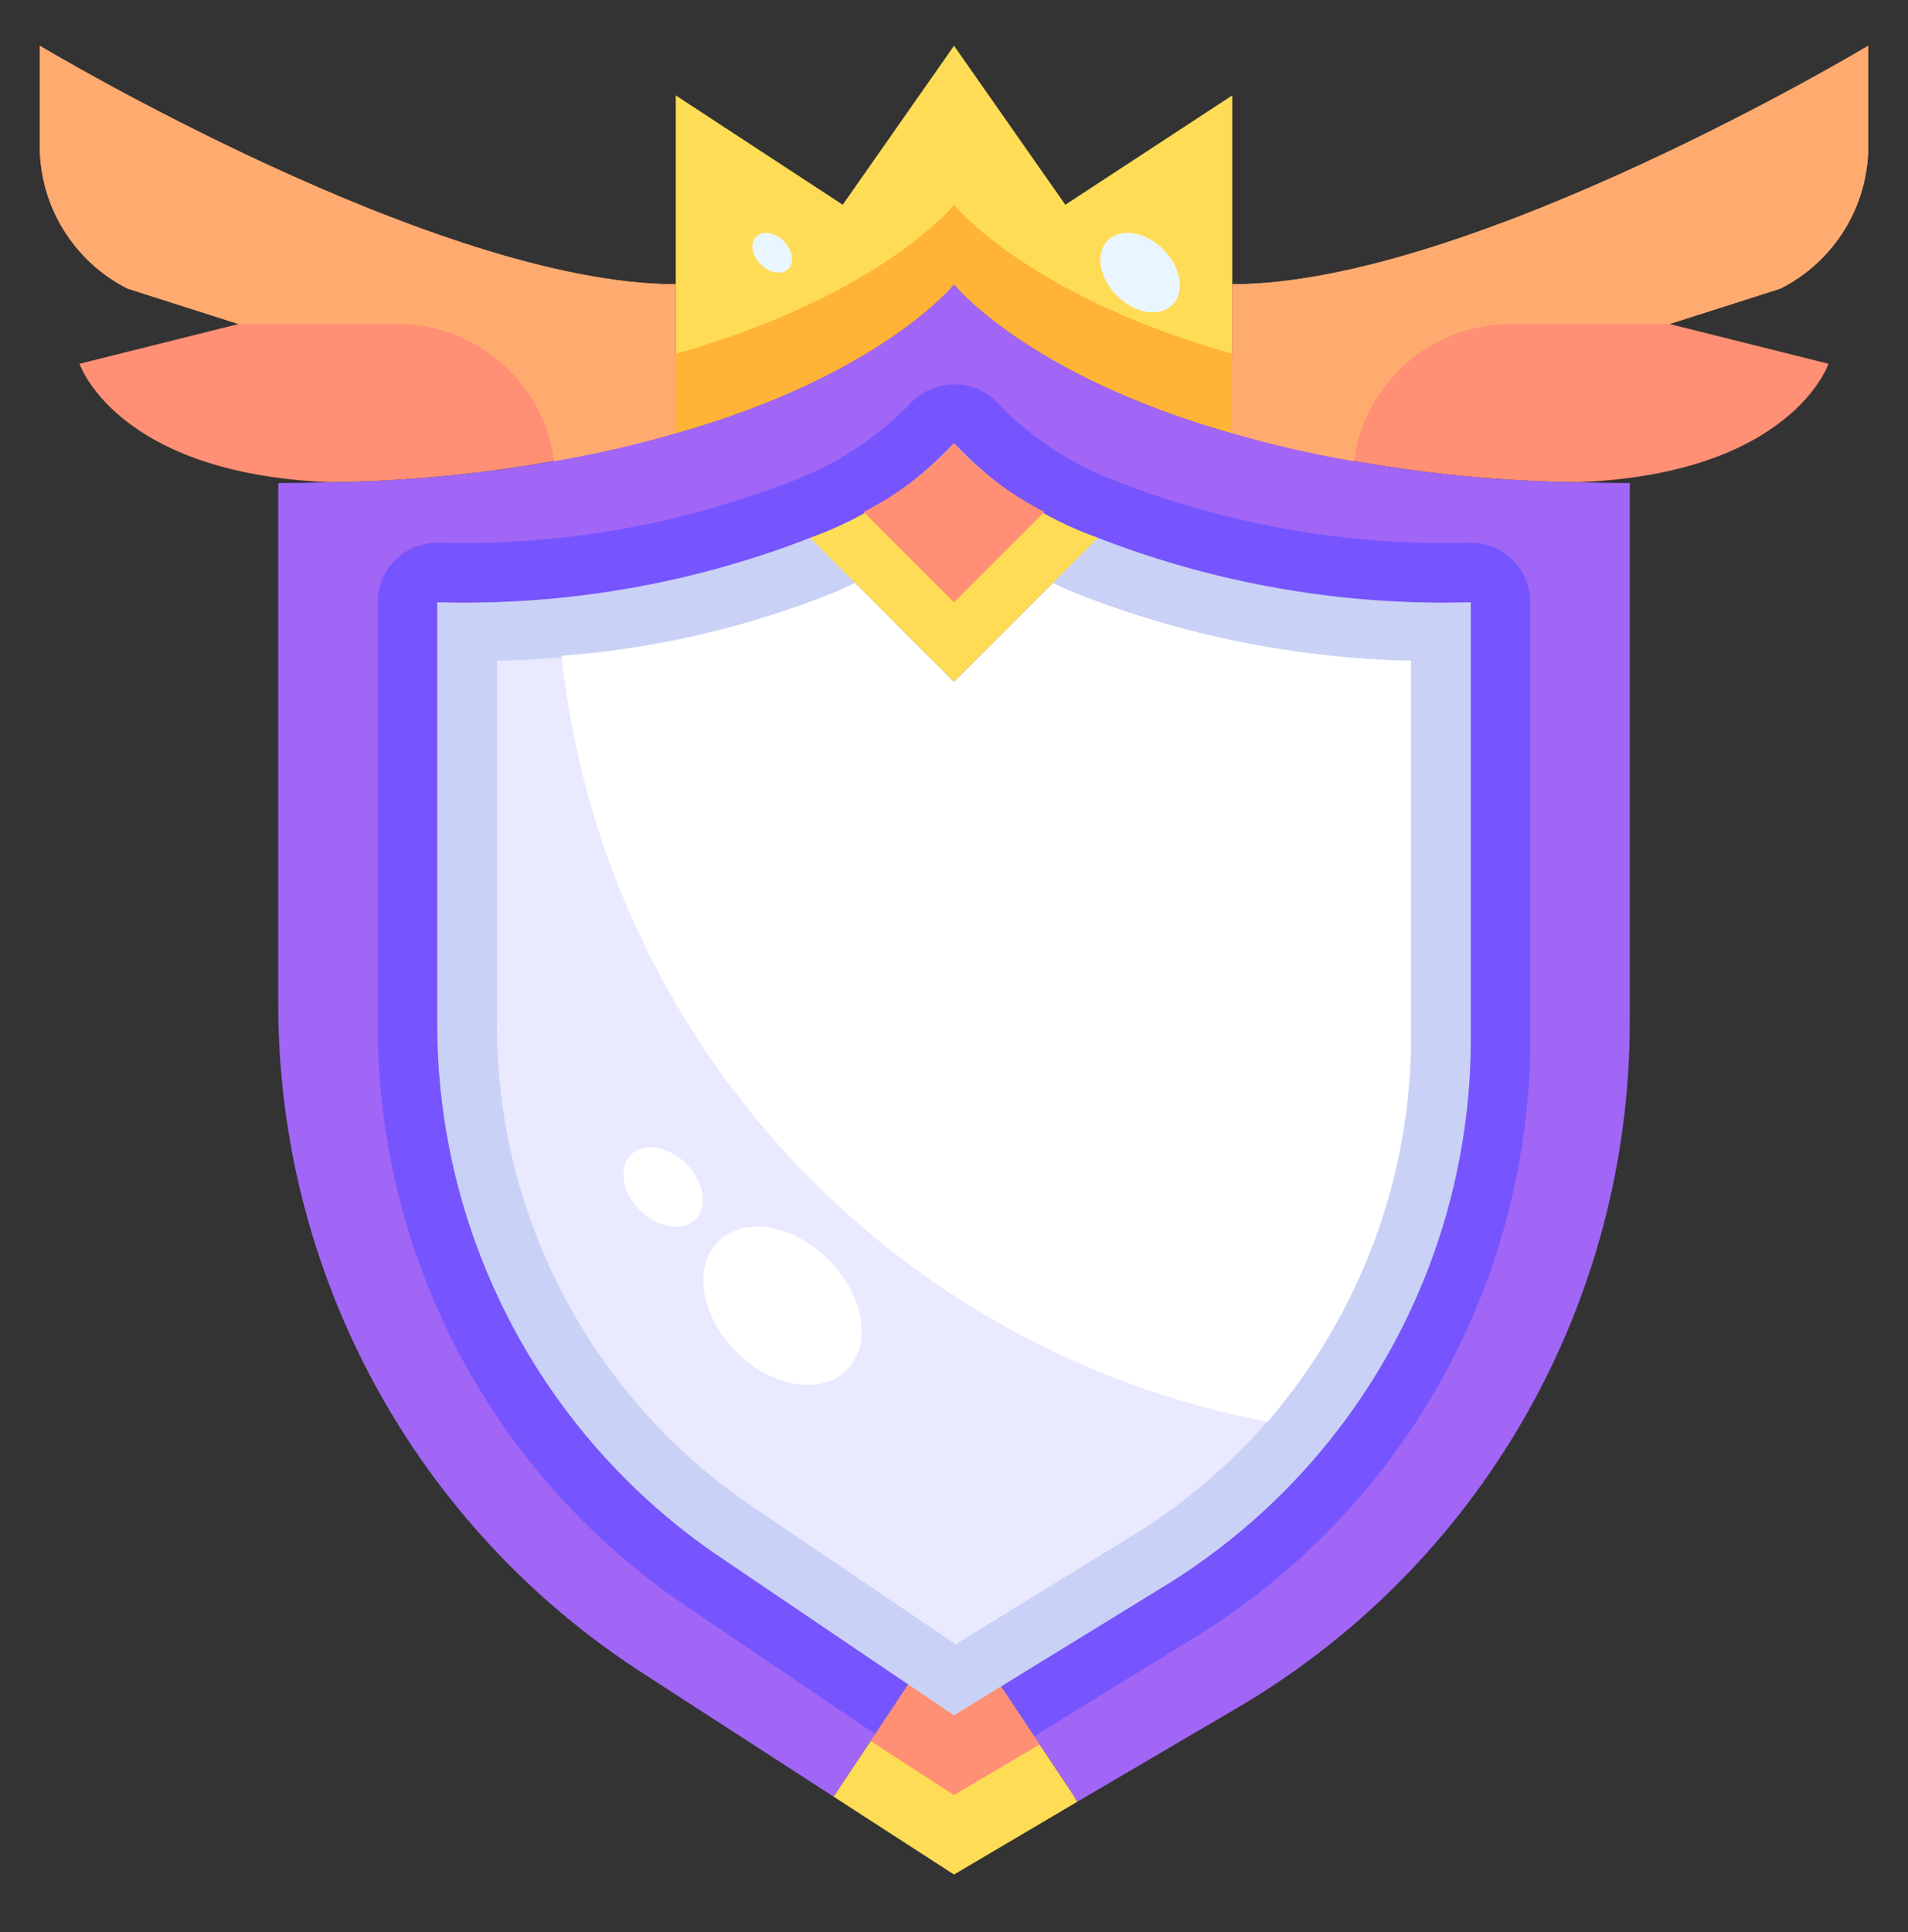 <svg width="80" height="81" viewBox="0 0 80 81" fill="none" xmlns="http://www.w3.org/2000/svg">
<rect x="0" y="0" width="80" height="81" fill="#333333" stroke="none"/>
<path d="M28.334 11.916V18.166C23.614 19.47 18.746 20.159 13.85 20.216C4.867 19.866 3.334 15.25 3.334 15.25L10 13.583L5.35 12.1C4.245 11.543 3.316 10.69 2.666 9.637C2.016 8.584 1.67 7.371 1.667 6.133V1.917C1.667 1.917 18.334 11.916 28.334 11.916Z" fill="#FF8F75"/>
<path d="M76.667 15.25C76.667 15.25 75.134 19.866 66.15 20.216C61.254 20.159 56.386 19.47 51.667 18.166V11.916C61.667 11.916 78.334 1.917 78.334 1.917V6.133C78.331 7.371 77.985 8.584 77.335 9.637C76.685 10.69 75.755 11.543 74.65 12.1L70 13.583L76.667 15.25Z" fill="#FF8F75"/>
<path d="M51.667 11.916V18.166C43.034 15.716 40.001 11.916 40.001 11.916C40.001 11.916 36.967 15.716 28.334 18.166V4L35.334 8.583L40.001 1.917L44.667 8.583L51.667 4V11.916Z" fill="#FFDC56"/>
<path d="M41.967 70.7L40 71.916L38.084 70.617L29.984 65.133C26.366 62.633 23.413 59.287 21.383 55.386C19.352 51.485 18.306 47.147 18.334 42.75V25.25C23.673 25.402 28.988 24.484 33.967 22.55L40 28.583L46.034 22.55C51.012 24.484 56.328 25.402 61.667 25.25V43.333C61.702 47.917 60.567 52.434 58.367 56.456C56.168 60.478 52.978 63.872 49.1 66.317L41.967 70.7Z" fill="#E9E9FF"/>
<path d="M66.15 20.216C66.867 20.233 67.584 20.25 68.334 20.25V42.85C68.335 48.656 66.82 54.361 63.937 59.401C61.055 64.441 56.906 68.641 51.9 71.583L45.167 75.533L45 75.25L41.967 70.7L49.1 66.317C52.979 63.873 56.169 60.478 58.368 56.456C60.567 52.434 61.703 47.917 61.667 43.333V25.25C56.328 25.402 51.013 24.484 46.034 22.55C43.734 21.73 41.665 20.369 40 18.583C38.336 20.369 36.267 21.73 33.967 22.55C28.988 24.484 23.673 25.402 18.334 25.25V42.75C18.306 47.147 19.353 51.485 21.383 55.386C23.413 59.287 26.366 62.633 29.984 65.133L38.084 70.617L35 75.25L34.95 75.317L26.884 70.1C22.214 67.075 18.375 62.931 15.717 58.043C13.06 53.155 11.667 47.68 11.667 42.117V20.25C12.417 20.25 13.134 20.233 13.85 20.216C18.746 20.159 23.614 19.47 28.334 18.166C36.967 15.716 40 11.916 40 11.916C40 11.916 43.034 15.716 51.667 18.166C56.386 19.47 61.254 20.159 66.15 20.216Z" fill="#A166F5"/>
<path d="M40.001 11.916C40.001 11.916 43.034 15.716 51.667 18.166V14.833C43.034 12.383 40.001 8.583 40.001 8.583C40.001 8.583 36.967 12.383 28.334 14.833V18.166C36.967 15.716 40.001 11.916 40.001 11.916Z" fill="#FFB337"/>
<path d="M61.667 22.75C56.661 22.892 51.677 22.042 47.001 20.25C45.119 19.567 43.409 18.482 41.989 17.072C41.756 16.775 41.46 16.534 41.121 16.367C40.783 16.2 40.411 16.112 40.034 16.108C39.655 16.111 39.281 16.196 38.938 16.357C38.595 16.518 38.291 16.751 38.046 17.04C36.621 18.469 34.899 19.566 33.001 20.25C28.324 22.042 23.34 22.891 18.334 22.75C17.671 22.75 17.035 23.014 16.566 23.482C16.097 23.951 15.834 24.587 15.834 25.25V42.75C15.795 47.558 16.938 52.302 19.16 56.566C21.383 60.829 24.618 64.482 28.582 67.203L38.597 73.985C38.997 74.256 39.466 74.406 39.949 74.416C40.432 74.426 40.907 74.296 41.317 74.042L50.409 68.447C54.644 65.771 58.129 62.062 60.536 57.669C62.942 53.276 64.192 48.343 64.167 43.333V25.25C64.167 24.587 63.904 23.951 63.435 23.482C62.966 23.014 62.33 22.75 61.667 22.75ZM61.667 43.333C61.703 47.917 60.567 52.434 58.368 56.457C56.169 60.479 52.979 63.873 49.101 66.317L41.967 70.7L40.001 71.917L38.084 70.617L29.984 65.133C26.366 62.633 23.414 59.287 21.383 55.386C19.353 51.486 18.306 47.148 18.334 42.75V25.25C23.673 25.402 28.988 24.484 33.967 22.55C36.267 21.73 38.336 20.369 40.001 18.583C41.665 20.369 43.734 21.73 46.034 22.55C51.013 24.484 56.328 25.402 61.667 25.25V43.333Z" fill="#7655FF"/>
<path d="M40 18.583C38.336 20.369 36.267 21.729 33.967 22.55C28.988 24.483 23.673 25.401 18.334 25.25V42.75C18.306 47.147 19.352 51.485 21.383 55.386C23.413 59.287 26.366 62.633 29.984 65.133L38.084 70.616L40 71.916L41.967 70.7L49.1 66.316C52.978 63.872 56.168 60.478 58.367 56.456C60.567 52.434 61.702 47.917 61.667 43.333V25.25C56.328 25.401 51.012 24.483 46.034 22.55C43.734 21.729 41.665 20.369 40 18.583ZM59.167 43.333C59.195 47.488 58.165 51.582 56.175 55.23C54.185 58.877 51.3 61.959 47.792 64.185L40.659 68.568L40.07 68.933L31.394 63.058C28.106 60.795 25.424 57.761 23.583 54.22C21.741 50.679 20.797 46.74 20.834 42.75V27.7C25.663 27.601 30.436 26.641 34.929 24.866C36.738 24.131 38.443 23.161 40 21.983C41.554 23.157 43.256 24.122 45.062 24.853C49.557 26.634 54.333 27.598 59.167 27.7V43.333Z" fill="#C9D1F6"/>
<path d="M45.167 75.533L40 78.583L34.95 75.317L35 75.25L38.084 70.617L40 71.917L41.967 70.7L45 75.25L45.167 75.533Z" fill="#FFDC56"/>
<path d="M46.033 22.55L40 28.583L33.967 22.55C36.266 21.729 38.336 20.369 40 18.583C41.665 20.369 43.734 21.729 46.033 22.55Z" fill="#FFDC56"/>
<path d="M43.79 21.46C42.363 20.738 41.078 19.764 40 18.583C38.921 19.764 37.637 20.738 36.21 21.46L40 25.25L43.79 21.46Z" fill="#FF8F75"/>
<path d="M35.854 24.436C35.549 24.576 35.26 24.72 34.929 24.858C31.289 26.31 27.449 27.198 23.542 27.49C24.378 35.311 27.708 42.656 33.04 48.439C38.372 54.222 45.423 58.136 53.15 59.603C57.038 55.075 59.173 49.302 59.167 43.333V27.7C54.333 27.598 49.557 26.634 45.062 24.853C44.729 24.716 44.449 24.575 44.147 24.436L40 28.583L35.854 24.436Z" fill="white"/>
<path d="M43.588 73.132L41.967 70.7L40 71.917L38.083 70.617L36.505 72.988L40 75.25L43.588 73.132Z" fill="#FF8F75"/>
<path d="M78.334 6.133V1.917C78.334 1.917 61.667 11.916 51.667 11.916V18.166C53.342 18.649 55.042 19.039 56.76 19.333C56.977 17.742 57.761 16.284 58.97 15.227C60.178 14.17 61.728 13.586 63.334 13.583H70L74.65 12.1C75.755 11.543 76.685 10.69 77.335 9.637C77.985 8.584 78.331 7.371 78.334 6.133Z" fill="#FFAB6F"/>
<path d="M1.667 6.133V1.917C1.667 1.917 18.334 11.916 28.334 11.916V18.166C26.659 18.649 24.958 19.039 23.24 19.333C23.024 17.742 22.239 16.284 21.031 15.227C19.823 14.17 18.272 13.586 16.667 13.583H10L5.35 12.1C4.245 11.543 3.316 10.69 2.666 9.637C2.016 8.584 1.67 7.371 1.667 6.133Z" fill="#FFAB6F"/>
<path d="M49.157 12.781C49.694 12.244 49.523 11.203 48.776 10.456C48.028 9.709 46.987 9.539 46.45 10.076C45.914 10.613 46.084 11.654 46.832 12.401C47.579 13.148 48.62 13.318 49.157 12.781Z" fill="#EAF6FF"/>
<path d="M29.157 51.115C29.694 50.578 29.523 49.536 28.776 48.79C28.028 48.043 26.987 47.873 26.45 48.41C25.914 48.947 26.084 49.988 26.832 50.735C27.579 51.482 28.62 51.652 29.157 51.115Z" fill="white"/>
<path d="M33.055 11.273C33.324 11.004 33.238 10.484 32.865 10.11C32.491 9.737 31.97 9.652 31.701 9.921C31.433 10.19 31.518 10.71 31.892 11.084C32.265 11.457 32.786 11.542 33.055 11.273Z" fill="#EAF6FF"/>
<path d="M35.503 57.433C36.572 56.364 36.231 54.292 34.743 52.804C33.254 51.317 31.181 50.978 30.113 52.047C29.045 53.116 29.385 55.189 30.874 56.676C32.362 58.163 34.435 58.502 35.503 57.433Z" fill="white"/>
</svg>
